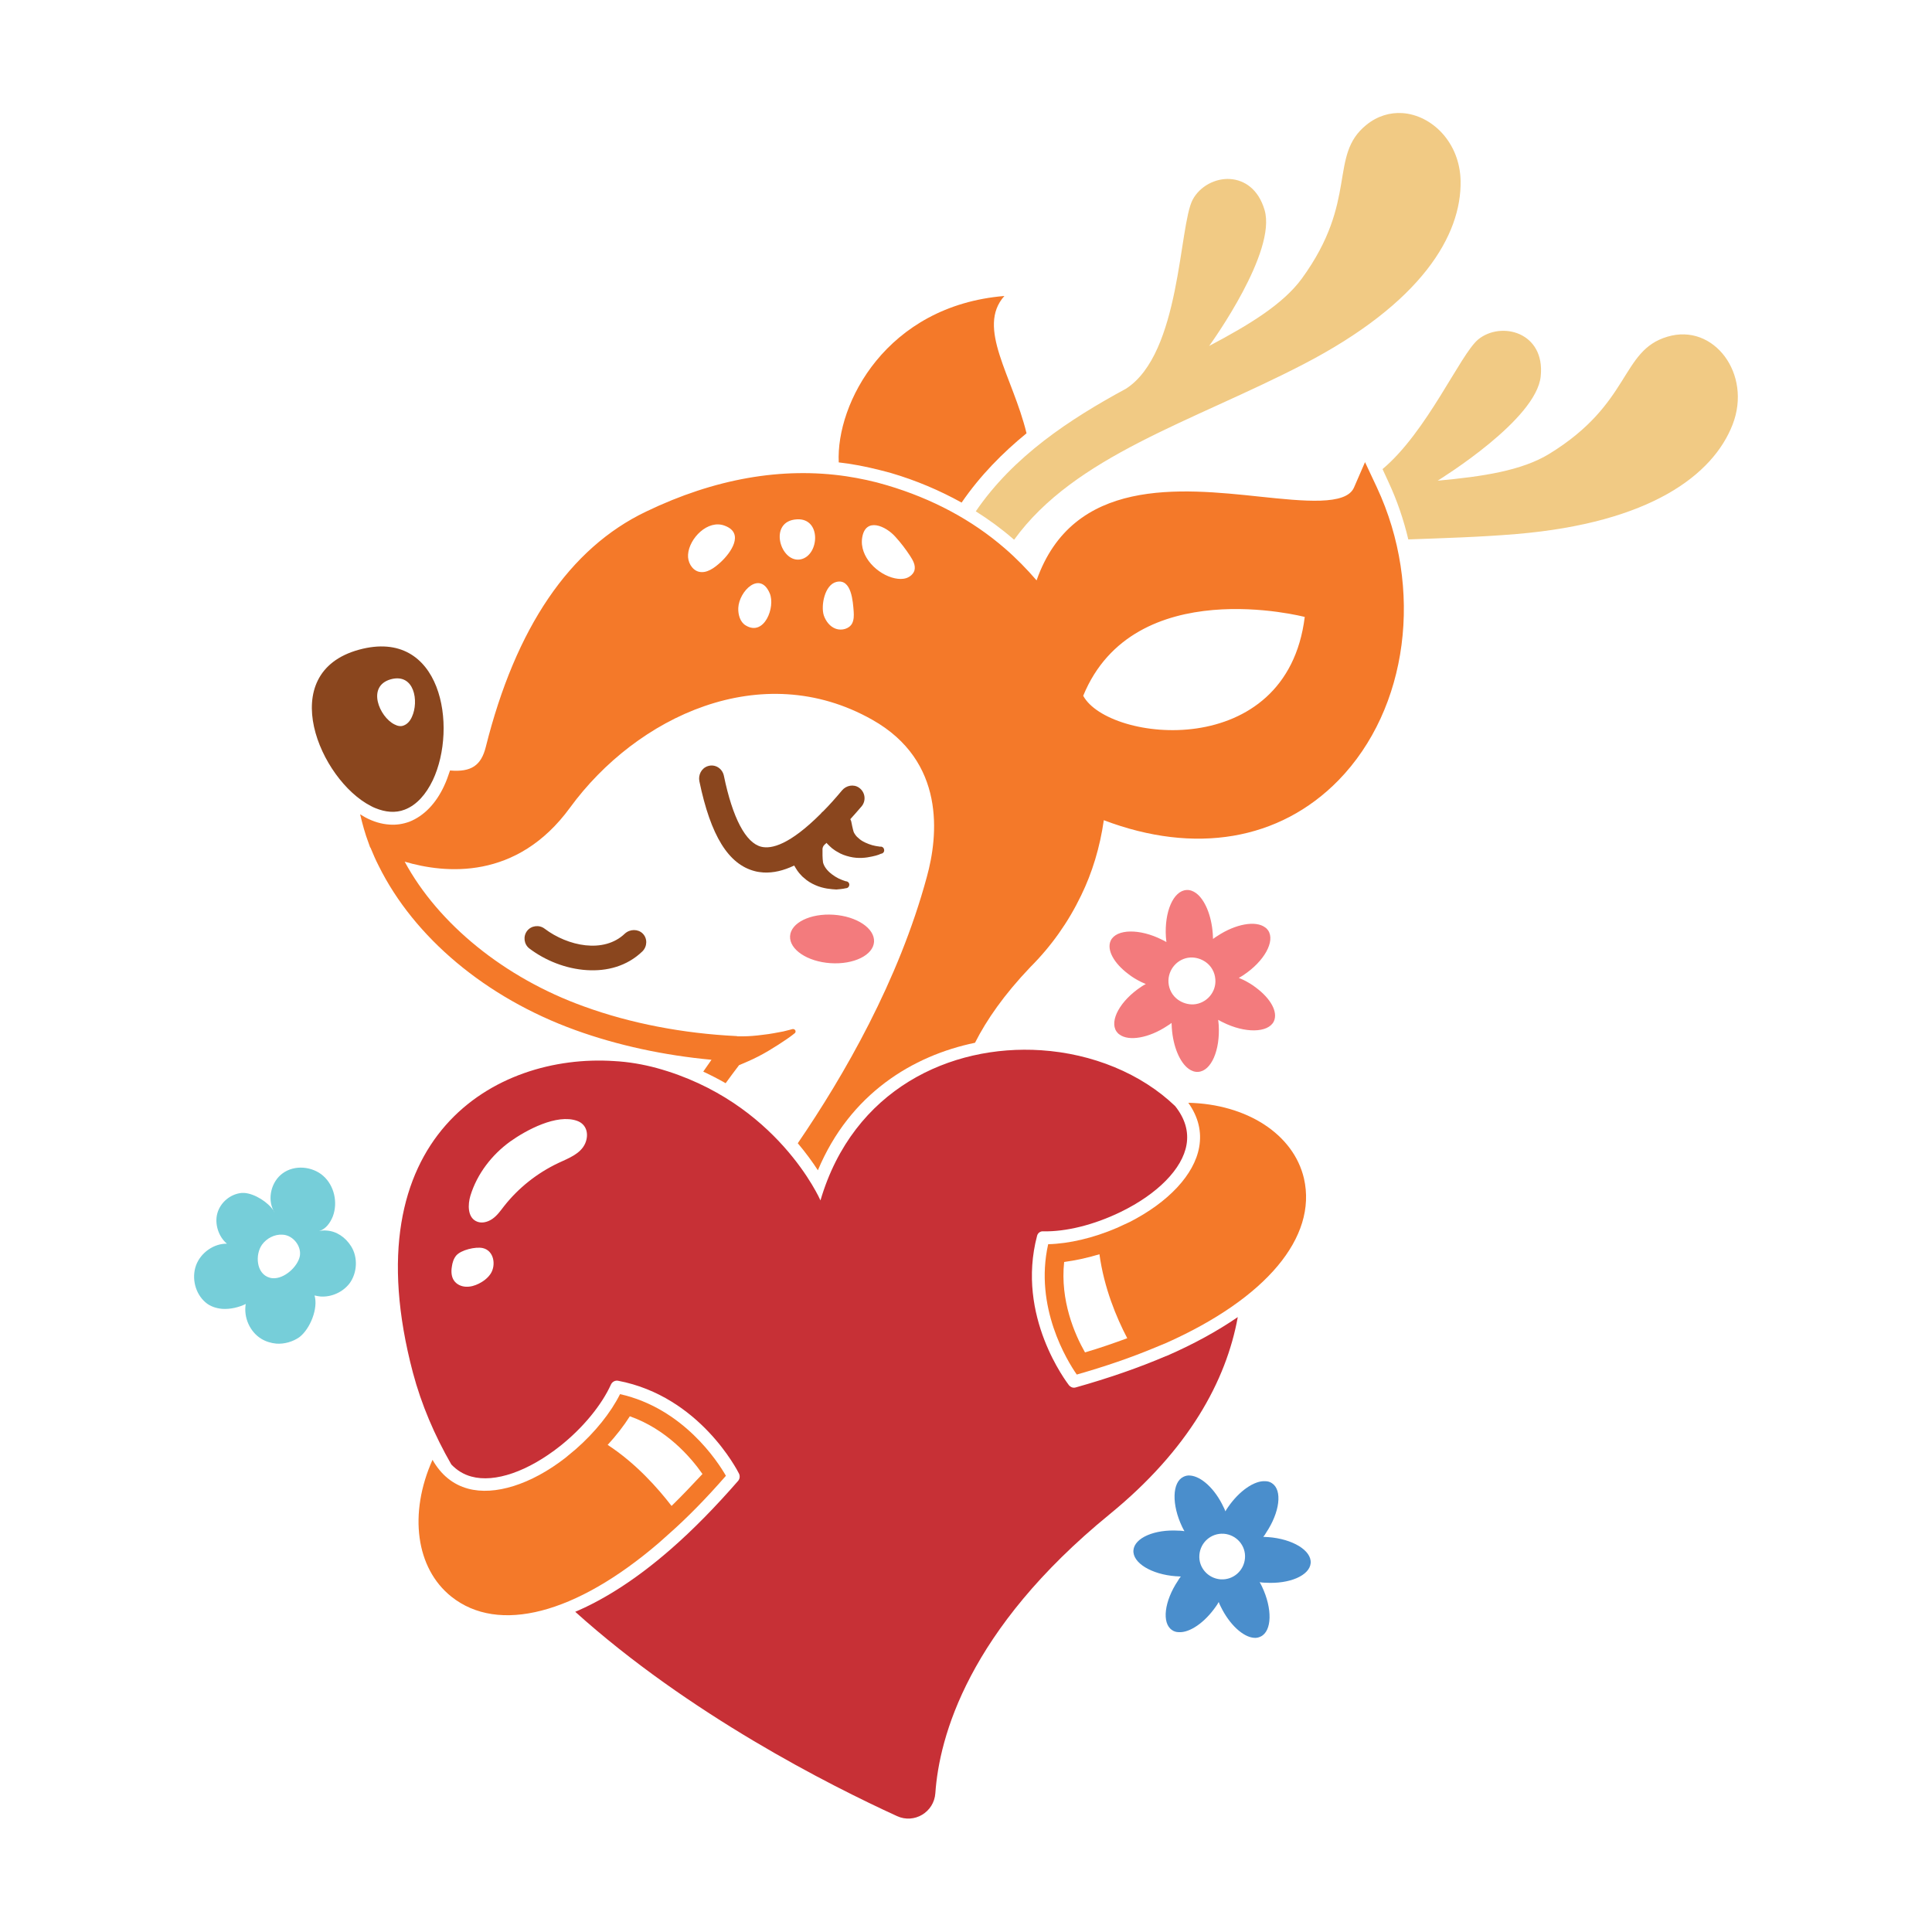 <?xml version="1.0" encoding="utf-8"?>
<!-- Generator: Adobe Illustrator 19.2.1, SVG Export Plug-In . SVG Version: 6.00 Build 0)  -->
<svg version="1.1" id="Layer_1" xmlns="http://www.w3.org/2000/svg" xmlns:xlink="http://www.w3.org/1999/xlink" x="0px" y="0px"
	 viewBox="0 0 750 750" style="enable-background:new 0 0 750 750;" xml:space="preserve">
<style type="text/css">
	.st0{fill:#F1CA84;}
	.st1{fill:#8A461E;}
	.st2{fill:#C73036;}
	.st3{fill:#F47929;}
	.st4{fill:#76CED9;}
	.st5{fill:#F37B7D;}
	.st6{fill:#4A8ECC;}
</style>
<g>
	<path class="st0" d="M672.6,164.8c-7.6,19.6-32,38.1-83.8,42.5c-14.3,1.2-28.4,1.6-42.1,2.1c-1.8-7.6-4.3-15-7.7-22.3l-2.3-5
		c17.3-14.5,30.1-44.4,37.1-50.3c8.9-7.3,26.1-2.9,24.3,14.3c-1.7,16.8-38.3,39.4-40,40.5c17.5-1.6,32.7-3.9,43.3-10.4
		c32-19.6,27.6-40.1,45.9-45.5C665.3,125.3,680.2,145.2,672.6,164.8z M505.8,141.5c46.2-23.9,61.6-50.3,61.2-71.3
		c-0.3-14.9-11.1-25.5-22.6-26.3c-4.8-0.3-9.7,1.1-14,4.6c-14.8,12-2.9,29.2-25,59.6c-7.3,10-20.5,18-36,26.2
		c1.2-1.7,26.3-36.6,21.5-52.8c-2.4-8.1-7.8-11.6-13.3-12c-5.8-0.4-11.8,2.8-14.6,8c-5.4,10.2-4.6,59.7-25.9,73.4
		c-21.8,11.8-43.7,26.2-58.3,47.6c5.1,3.2,10,6.8,14.5,10.7c0.1,0.1,0.2,0.2,0.4,0.3C417.3,176.9,462.7,163.8,505.8,141.5z"/>
	<path class="st1" d="M316.5,343.6c-1.6-0.7-3.1-1.6-4.4-2.8c-0.7-0.5-1.2-1.2-1.8-1.8c-0.5-0.6-1-1.3-1.4-2c-0.2-0.3-0.4-0.7-0.6-1
		c-4.2,2-8.1,2.9-11.9,2.7c-1.1-0.1-2.2-0.2-3.3-0.5c-10.3-2.6-17.2-13.7-21.6-34.9c-0.5-2.5,0.8-5.1,3.3-5.9
		c2.8-0.9,5.6,0.9,6.2,3.7c3.4,16.5,8.5,26.1,14.5,27.6c4,1,11.1-0.8,23.1-12.8c0.3-0.4,0.6-0.7,1-1c0,0,0,0,0,0
		c2.3-2.3,4.7-5,7.3-8.1c1.6-1.9,4.5-2.5,6.6-1c2.4,1.7,2.8,5,1,7.2c-1.5,1.8-3,3.4-4.4,5c0.1,0.2,0.2,0.5,0.3,0.7
		c0,0,0.1,0.3,0.2,0.9c0.1,0.3,0.1,0.6,0.2,1c0.1,0.4,0.5,2.3,0.7,2.6c0.4,0.7,0.9,1.5,1.7,2.1c1.4,1.4,3.7,2.3,5.4,2.8
		c1.8,0.5,3.1,0.5,3,0.6c0.7-0.2,1.5,0.3,1.6,1.1c0.2,0.7-0.3,1.5-1.1,1.6c0,0-0.4,0.1-1,0.4c-0.6,0.2-1.5,0.5-2.6,0.7
		c-2.2,0.5-5.3,0.9-8.6,0.1c-1.7-0.4-3.4-1-4.8-1.9c-0.8-0.4-1.4-0.9-2.1-1.4c-0.6-0.5-1.2-1.1-1.8-1.7c-0.1-0.1-0.2-0.2-0.3-0.4
		c-0.2,0.2-0.5,0.4-0.7,0.6c-0.7,0.6-1,1.4-0.9,2.3c0,0,0,0,0,0c0,0,0,0.3,0,0.9c0,0.3,0,0.7,0,1.1c0,0.4,0.1,2.3,0.2,2.7
		c0.2,0.8,0.6,1.6,1.2,2.4c1.2,1.6,3.2,3,4.8,3.8c1.7,0.8,2.9,1.1,2.8,1.1c0.8,0,1.4,0.6,1.4,1.3c0,0.8-0.6,1.4-1.3,1.4
		c0,0-0.4,0.1-1,0.2c-0.6,0.1-1.5,0.2-2.7,0.3C322.8,345.2,319.6,345,316.5,343.6z M168,302.9c-2.6,5.4-6.2,9.6-10.9,11.4
		c-3.6,1.4-7.5,1-11.4-0.6c-0.6-0.2-1.1-0.5-1.7-0.8c-19.8-10.1-37.6-51.7-4.6-60.7C171.4,243.5,177.8,282.2,168,302.9z
		 M153.1,281.2c1.3,0.7,2.6,0.9,3.7,0.4c1.3-0.5,2.4-1.7,3.1-3.3c2.8-6,1-17.1-8.2-14.6C142.2,266.4,147.3,278.3,153.1,281.2z
		 M242.6,362.4c-8.2,7.9-22.2,4.9-31.2-1.9c-2.1-1.6-5.2-1.2-6.8,0.9c-1.6,2.1-1.2,5.2,0.9,6.8c6.2,4.7,14.2,7.9,22.3,8.4
		c7.8,0.5,15.6-1.5,21.6-7.3c1.9-1.9,2-5,0.1-6.9C247.7,360.6,244.6,360.6,242.6,362.4z"/>
	<path class="st2" d="M318.5,466c0,0-16.7-38.5-63.6-51.4c-5.2-1.4-10.8-2.4-16.6-2.7c-45.8-3-102.3,29.1-78,121
		c3.3,12.4,8.4,24.3,14.9,35.6c2.2,2.3,4.8,3.9,7.8,4.7c9.1,2.5,22-2,34.5-11.9c8.8-7,16.1-15.9,19.7-23.9c0.5-1,1.6-1.6,2.7-1.4
		c31.7,6,46.4,34.9,47,36.1c0.4,0.9,0.3,1.9-0.3,2.7c-8.7,10-17.5,19-26.1,26.5c0,0,0,0,0,0c-12.8,11.2-25.4,19.4-37.2,24.4
		c44.2,39.8,98.7,67.3,124.9,79.3c6.7,3.1,14.4-1.5,14.9-8.9c1.5-21.7,12.6-63.3,67.7-108.3c30.6-25,45.2-51.7,49.7-76.5
		c-7.9,5.4-17.1,10.5-27.7,15.1c0,0,0,0-0.1,0c-10.5,4.5-22.3,8.6-35.1,12.2c-0.3,0.1-0.5,0.1-0.8,0.1c-0.7,0-1.3-0.4-1.8-0.9
		c-0.8-1.1-20.7-26.8-12.4-58.1c0.3-1.1,1.3-1.8,2.4-1.7c8.8,0.2,19.7-2.5,30-7.5l0,0c14.4-7,24-16.8,25.6-26.1
		c0.9-5.2-0.6-10.2-4.4-15C443,416.7,424,409,404.1,407.7C369,405.4,331.2,422.8,318.5,466z M190.5,494.4c-1.1,1.7-2.8,3-4.6,3.9
		c-1.6,0.8-3.3,1.3-5.1,1.2c-1.8-0.1-3.5-0.9-4.5-2.3c-1.1-1.5-1.2-3.6-0.9-5.4c0.2-1.6,0.7-3.2,1.7-4.4c1.9-2.2,7.5-3.5,10.3-2.9
		C191.8,485.5,192.6,491.1,190.5,494.4z M227.2,443.8c-1.8,4.2-6.7,5.9-10.5,7.7c-8.2,3.9-15.4,9.6-21,16.7c-1.4,1.8-2.7,3.7-4.6,5
		c-1.9,1.3-4.4,1.9-6.4,0.8c-3.2-1.7-3.1-6.4-2.1-9.8c2.6-8.5,8.3-15.9,15.5-21.1c6.2-4.4,18-10.8,25.9-8
		C227.7,436.4,228.7,440.2,227.2,443.8z"/>
	<path class="st3" d="M329.4,180c-1.3-0.2-2.5-0.3-3.8-0.5c-1.1-22.9,18.5-60.8,64.3-64.6c-11,12.3,3.2,31.1,8.6,53.3
		c-9.3,7.6-18,16.4-25.2,26.9c-8.5-4.7-17.6-8.6-27.5-11.5C340.3,182.1,334.8,180.8,329.4,180z M273,416c1.1-1.5,2.1-3.1,3.2-4.6
		c-18.4-1.7-36.5-5.6-52.8-11.5c-34.9-12.6-62.7-36.1-76.4-63.8c-1.2-2.3-2.2-4.7-3.2-7.1l-0.1,0l-0.6-1.7c0,0,0,0,0,0c0,0,0,0,0,0
		c0,0,0,0,0,0c-1.4-3.7-2.4-7.4-3.3-11.2c0.7,0.4,1.3,0.8,2,1.2c3.2,1.7,6.3,2.6,9.4,2.8c2.7,0.2,5.2-0.2,7.7-1.1
		c5.6-2.2,10.3-7,13.5-13.9c0.9-1.9,1.6-3.9,2.3-6c8.2,0.7,12.1-1.9,13.9-9.2c11.6-46.3,32.5-77.1,62.2-91.3
		c26.6-12.8,52.8-17.4,77.8-13.7c5.2,0.8,10.5,1.9,15.8,3.5c17.5,5.2,32.9,13.4,45.7,24.5c4.4,3.8,8.5,8,12.3,12.4
		c14.1-40.1,55.7-35.8,86.7-32.5c17.2,1.8,33.4,3.5,36.5-3.5l4.3-9.9l4.6,9.8c18.3,39.2,12.2,85.9-14.9,113.7
		c-22.9,23.4-55.8,28.9-91.1,15.5c-1.5,10.5-4.5,20.4-8.8,29.2c-5,10.4-11.6,19.7-19.7,27.8c-10.2,10.7-17,20.5-21.5,29.4
		c-24.1,5-48.5,19.7-61,49.5c-2-3.1-4.6-6.7-7.8-10.5c17.9-26.2,39.2-63.1,50.1-103.4c4.4-15.9,7.4-44.9-21.2-61
		c-43-24.3-91.5-1.2-117.3,34.1c-20.7,28.4-48.6,25.6-64.2,21c13,24.1,38.7,45.1,69.6,56.2c18.1,6.6,38.6,10.5,59.2,11.5
		c0.1,0,0.2,0,0.3,0.1c0.6,0,1.3,0,2.2,0c2.1,0,4.9-0.2,7.8-0.6c2.9-0.3,5.7-0.9,7.9-1.3c2.1-0.5,3.5-0.9,3.5-0.9
		c0.5-0.1,1,0.1,1.2,0.6c0.1,0.4,0,0.8-0.3,1l0,0c0,0-1.2,1-3.1,2.3c-1.9,1.3-4.5,3-7.2,4.6c-2.7,1.6-5.5,3-7.8,4
		c-1.9,0.8-3.2,1.4-3.5,1.5c-1.8,2.3-3.5,4.7-5.2,7C278.9,418.9,276,417.4,273,416z M289.5,242.8c7.2,4.4,11.6-7.2,9.3-12.5
		c-3.8-8.9-11.9-0.8-12.2,5.7C286.5,238.6,287.3,241.5,289.5,242.8z M311,217.1c7.1-1.7,7.9-16-1.6-15.5
		C297.9,202.2,303,219,311,217.1z M319.8,238.9c0.8,2.3,2.4,4.4,4.7,5.2c2.3,0.8,5.2,0,6.3-2.1c0.7-1.4,0.7-3,0.6-4.6
		c-0.3-3.8-0.8-12.9-6.7-11.5C320.1,227,318.6,235.2,319.8,238.9z M353.3,215.8c-1.7-2.6-3.6-5.1-5.7-7.4
		c-3.7-4.2-11.6-7.8-12.9,0.3c-1.2,7.4,6,14.4,12.7,15.8c1.5,0.3,3,0.4,4.5-0.1c1.4-0.5,2.7-1.6,3.1-3
		C355.5,219.4,354.4,217.5,353.3,215.8z M267.1,215.3c-0.2,2.8,1.4,5.8,4,6.6c3.2,0.9,6.3-1.5,8.7-3.7c3.9-3.6,9.3-11.2,1.6-14.1
		C274.8,201.5,267.5,209,267.1,215.3z M420.5,270.1c9.7,18,79,26,86-30.6C506.5,239.5,440.2,222.1,420.5,270.1z M452.8,521.3
		l-4.6,1.9c-9.1,3.8-19.3,7.3-30.2,10.4c-3.7-5.3-16.6-26.2-11.1-50.6c8.1-0.2,17.5-2.4,26.6-6.3l5-2.3c15.1-7.7,25.1-18.4,27-29
		c1.1-6-0.3-11.8-4.2-17.3c22.7,0.5,40.9,12.2,44.9,29.4C511.4,480.3,491.5,504,452.8,521.3z M437.6,519.5c-4.2-8-9-19.5-10.8-32.6
		c-4.6,1.4-9.3,2.4-13.7,3c-1.6,15,4.1,28.1,8.1,35.1C427,523.3,432.4,521.4,437.6,519.5z M281.8,572.9
		c-7.4,8.5-14.9,16.2-22.4,22.8l-3.7,3.3c-32.2,27.6-62.2,35.4-80.5,20.8c-13.8-11-16.6-32.3-7.3-53.1c3.3,5.8,7.9,9.6,13.8,11.2
		c10.3,2.8,24.4-1.6,37.7-11.9l4.2-3.5c7.4-6.5,13.5-14.1,17.1-21.3C265.2,546.7,278.6,567.3,281.8,572.9z M272.7,572.2
		c-4.6-6.6-14-17.4-28.2-22.4c-2.4,3.8-5.3,7.5-8.6,11.1c11,7.2,19.4,16.7,24.8,23.7C264.6,580.8,268.6,576.6,272.7,572.2z"/>
	<path class="st4" d="M76.1,491.2c-1.8,5-0.3,11,3.7,14.4c1.7,1.5,4.1,2.3,6.5,2.5c3.1,0.2,6.5-0.6,9.1-1.9
		c-0.9,5.2,1.6,10.8,6,13.5c1.8,1.1,3.8,1.7,5.9,1.9c3.1,0.2,6.3-0.7,8.9-2.5c4.2-3.2,7.4-11.2,5.9-16.2c0.8,0.2,1.6,0.3,2.3,0.4
		c4.3,0.3,8.7-1.7,11.3-5.1c3-4.1,3.3-10.1,0.6-14.4c-2.2-3.5-5.7-5.9-9.6-6.1c-0.9-0.1-1.8,0-2.8,0.2c2.6-0.8,4.3-3.2,5.3-5.7
		c2-5.3,0.6-11.9-3.7-15.7c-2.1-1.9-5-3-7.8-3.2c-2.8-0.2-5.7,0.5-8,2.2c-4.4,3.2-6,9.8-3.5,14.5c0.1,0.2,0.3,0.4,0.4,0.7
		c-0.1-0.2-0.3-0.4-0.4-0.7c-2.1-3.3-7.3-6.6-11.3-6.9c-0.4,0-0.8,0-1.1,0c-4.3,0.4-8.2,3.6-9.4,7.8c-1.2,4.1,0.4,9.2,3.7,11.9
		C83,482.7,77.9,486.3,76.1,491.2z M109.6,479.3c0.5,0,1,0.1,1.4,0.2c3.4,0.9,6,4.6,5.4,8.1c-0.8,4.1-6,8.9-10.5,8.6
		c-0.4,0-0.8-0.1-1.2-0.2c-5.3-1.5-5.7-9-3-12.8C103.5,480.7,106.6,479.1,109.6,479.3z"/>
	<path class="st5" d="M339.3,365.6c-0.3,5.2-7.9,8.9-16.9,8.3c-9-0.6-16-5.3-15.7-10.5c0.3-5.2,7.9-8.9,16.9-8.3
		C332.6,355.7,339.6,360.4,339.3,365.6z M494.5,396.5c-2.2,4.5-11.2,4.7-19.9,0.3c-0.6-0.3-1.2-0.6-1.7-0.9c0.1,0.6,0.1,1.3,0.2,2
		c0.6,9.8-2.9,17.9-8,18.2c-1.3,0.1-2.6-0.4-3.7-1.2c-3.4-2.5-6-8.6-6.5-15.8c0-0.7-0.1-1.3-0.1-2c-0.5,0.4-1.1,0.8-1.6,1.1
		c-7.2,4.8-15,6.1-18.6,3.4c-0.5-0.3-0.9-0.8-1.2-1.2c-2.8-4.2,1.5-12,9.7-17.4c0.6-0.4,1.1-0.7,1.7-1c-0.6-0.3-1.2-0.5-1.8-0.8
		c-1.8-0.9-3.5-1.9-5-3.1c-5.6-4.2-8.5-9.4-6.8-13c2.2-4.5,11.2-4.7,19.9-0.3c0.6,0.3,1.2,0.6,1.7,0.9c-0.1-0.6-0.1-1.3-0.2-2
		c-0.6-9.8,2.9-17.9,8-18.2c1.3-0.1,2.6,0.4,3.7,1.2c3.4,2.5,6,8.6,6.5,15.8c0,0.7,0.1,1.3,0.1,2c0.5-0.4,1.1-0.8,1.6-1.1
		c7.2-4.8,15-6.1,18.6-3.4c0.5,0.3,0.9,0.8,1.2,1.2c2.8,4.2-1.5,12-9.7,17.4c-0.6,0.4-1.1,0.7-1.7,1c0.6,0.3,1.2,0.5,1.8,0.8
		c1.8,0.9,3.5,1.9,5,3.1C493.3,387.7,496.2,392.9,494.5,396.5z M453.6,381.4c0.2,2.8,1.6,5.2,3.7,6.7c1.7,1.2,3.8,1.9,6,1.8
		c5-0.3,8.9-4.7,8.5-9.7c-0.2-2.8-1.6-5.2-3.7-6.7c-1.7-1.2-3.8-1.9-6-1.8C457.1,372,453.3,376.4,453.6,381.4z"/>
	<path class="st6" d="M462,572.8c-0.9-0.1-1.8,0.1-2.6,0.5c-4.4,2.1-4.6,10.8-0.5,19.4c0.3,0.6,0.6,1.2,0.9,1.7
		c-0.6-0.1-1.3-0.2-1.9-0.2c-0.1,0-0.2,0-0.3,0c-9.4-0.6-17.2,2.8-17.6,7.6c-0.4,4.9,7,9.4,16.5,10.1c0.1,0,0.1,0,0.2,0
		c0.6,0,1.1,0.1,1.7,0.1c-0.4,0.5-0.8,1-1.1,1.6c-5.3,7.9-6.4,16.5-2.3,19.2c0.7,0.5,1.6,0.8,2.6,0.8c4.2,0.3,10.1-3.7,14.5-10.1
		c0.4-0.5,0.7-1.1,1-1.6c0.2,0.6,0.5,1.2,0.8,1.8c3.4,7,8.7,11.8,12.9,12.1c0.9,0.1,1.8-0.1,2.6-0.5c4.4-2.1,4.6-10.8,0.5-19.4
		c-0.3-0.6-0.6-1.2-0.9-1.7c0.6,0.1,1.3,0.2,1.9,0.2c0.1,0,0.2,0,0.3,0c9.4,0.6,17.2-2.8,17.6-7.6c0.4-4.9-7-9.4-16.5-10.1
		c-0.1,0-0.1,0-0.2,0c-0.6,0-1.1-0.1-1.7-0.1c0.4-0.5,0.8-1,1.1-1.6c5.3-7.9,6.4-16.5,2.3-19.2c-0.7-0.5-1.6-0.8-2.6-0.8
		c-4.2-0.3-10.1,3.7-14.5,10.1c-0.4,0.5-0.7,1.1-1,1.6c-0.2-0.6-0.5-1.2-0.8-1.8C471.6,577.9,466.3,573.1,462,572.8z M483.3,604.9
		c-0.4,4.9-4.6,8.5-9.4,8.2c0,0,0,0-0.1,0c-4.9-0.4-8.6-4.6-8.2-9.5c0.4-4.9,4.6-8.5,9.4-8.2c0,0,0,0,0.1,0
		C480,595.8,483.7,600,483.3,604.9z"/>
</g>
</svg>
